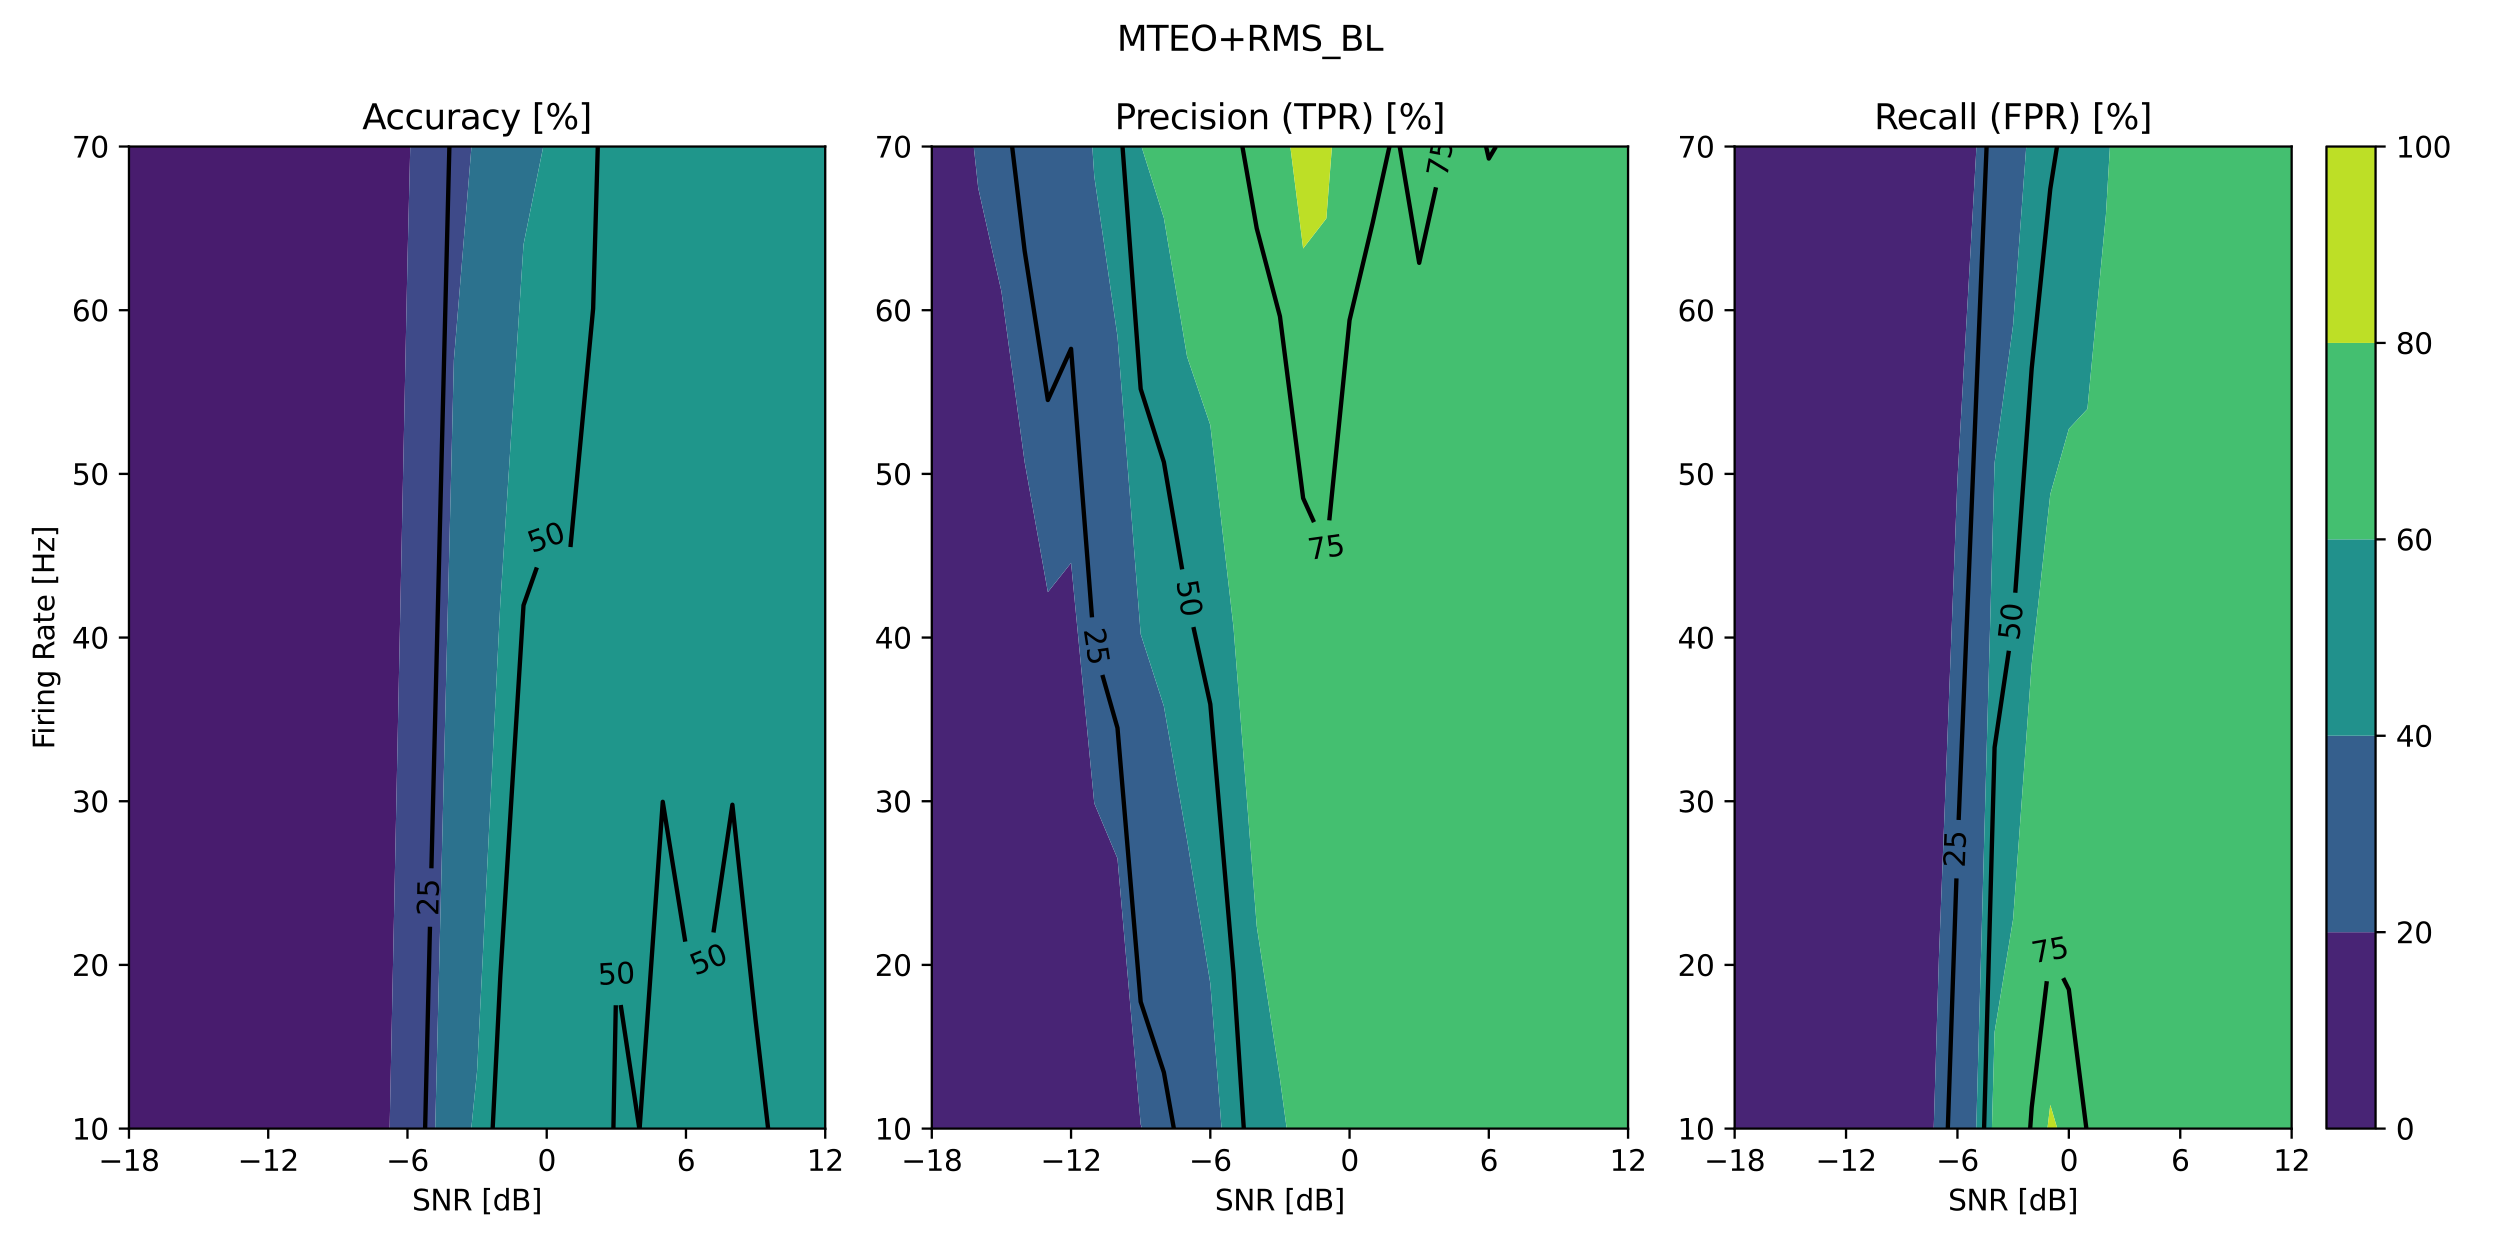 <?xml version="1.0" encoding="utf-8" standalone="no"?>
<!DOCTYPE svg PUBLIC "-//W3C//DTD SVG 1.1//EN"
  "http://www.w3.org/Graphics/SVG/1.1/DTD/svg11.dtd">
<svg xmlns:xlink="http://www.w3.org/1999/xlink" width="864pt" height="432pt" viewBox="0 0 864 432" xmlns="http://www.w3.org/2000/svg" version="1.1">
 <defs>
  <style type="text/css">*{stroke-linejoin: round; stroke-linecap: butt}</style>
 </defs>
 <g id="figure_1">
  <g id="patch_1">
   <path d="M 0 432 
L 864 432 
L 864 0 
L 0 0 
z
" style="fill: #ffffff"/>
  </g>
  <g id="axes_1">
   <g id="patch_2">
    <path d="M 44.57 390.04 
L 285.196 390.04 
L 285.196 50.64 
L 44.57 50.64 
z
" style="fill: #ffffff"/>
   </g>
   <g id="PathCollection_1">
    <path d="M 52.591 390.04 
L 60.612 390.04 
L 68.633 390.04 
L 76.654 390.04 
L 84.674 390.04 
L 92.695 390.04 
L 100.716 390.04 
L 108.737 390.04 
L 116.758 390.04 
L 124.779 390.04 
L 132.8 390.04 
L 134.657 390.04 
L 140.821 90.054 
L 141.787 50.64 
L 140.821 50.64 
L 132.8 50.64 
L 124.779 50.64 
L 116.758 50.64 
L 108.737 50.64 
L 100.716 50.64 
L 92.695 50.64 
L 84.674 50.64 
L 76.654 50.64 
L 68.633 50.64 
L 60.612 50.64 
L 52.591 50.64 
L 44.57 50.64 
L 44.57 390.04 
z
" clip-path="url(#pfbe4b33c96)" style="fill: #481c6e"/>
   </g>
   <g id="PathCollection_2">
    <path d="M 140.821 390.04 
L 148.841 390.04 
L 150.412 390.04 
L 156.862 124.482 
L 162.948 50.64 
L 156.862 50.64 
L 148.841 50.64 
L 141.787 50.64 
L 140.821 90.054 
L 134.657 390.04 
z
" clip-path="url(#pfbe4b33c96)" style="fill: #3e4a89"/>
   </g>
   <g id="PathCollection_3">
    <path d="M 156.862 390.04 
L 162.873 390.04 
L 164.883 370.111 
L 172.904 208.479 
L 180.925 84.54 
L 187.752 50.64 
L 180.925 50.64 
L 172.904 50.64 
L 164.883 50.64 
L 162.948 50.64 
L 156.862 124.482 
L 150.412 390.04 
z
" clip-path="url(#pfbe4b33c96)" style="fill: #2c728e"/>
   </g>
   <g id="PathCollection_4">
    <path d="M 164.883 390.04 
L 172.904 390.04 
L 180.925 390.04 
L 188.946 390.04 
L 196.967 390.04 
L 204.988 390.04 
L 213.008 390.04 
L 221.029 390.04 
L 229.05 390.04 
L 237.071 390.04 
L 245.092 390.04 
L 253.113 390.04 
L 261.134 390.04 
L 269.155 390.04 
L 277.176 390.04 
L 285.196 390.04 
L 285.196 50.64 
L 277.176 50.64 
L 269.155 50.64 
L 261.134 50.64 
L 253.113 50.64 
L 245.092 50.64 
L 237.071 50.64 
L 229.05 50.64 
L 221.029 50.64 
L 213.008 50.64 
L 204.988 50.64 
L 196.967 50.64 
L 188.946 50.64 
L 187.752 50.64 
L 180.925 84.54 
L 172.904 208.479 
L 164.883 370.111 
L 162.873 390.04 
z
" clip-path="url(#pfbe4b33c96)" style="fill: #1f968b"/>
   </g>
   <g id="matplotlib.axis_1">
    <g id="xtick_1">
     <g id="line2d_1">
      <defs>
       <path id="mb4f3ac5b77" d="M 0 0 
L 0 3.5 
" style="stroke: #000000; stroke-width: 0.8"/>
      </defs>
      <g>
       <use xlink:href="#mb4f3ac5b77" x="44.57" y="390.04" style="stroke: #000000; stroke-width: 0.8"/>
      </g>
     </g>
     <g id="text_1">
      <!-- −18 -->
      <g transform="translate(34.018 404.638) scale(0.1 -0.1)">
       <defs>
        <path id="DejaVuSans-2212" d="M 678 2272 
L 4684 2272 
L 4684 1741 
L 678 1741 
L 678 2272 
z
" transform="scale(0.016)"/>
        <path id="DejaVuSans-31" d="M 794 531 
L 1825 531 
L 1825 4091 
L 703 3866 
L 703 4441 
L 1819 4666 
L 2450 4666 
L 2450 531 
L 3481 531 
L 3481 0 
L 794 0 
L 794 531 
z
" transform="scale(0.016)"/>
        <path id="DejaVuSans-38" d="M 2034 2216 
Q 1584 2216 1326 1975 
Q 1069 1734 1069 1313 
Q 1069 891 1326 650 
Q 1584 409 2034 409 
Q 2484 409 2743 651 
Q 3003 894 3003 1313 
Q 3003 1734 2745 1975 
Q 2488 2216 2034 2216 
z
M 1403 2484 
Q 997 2584 770 2862 
Q 544 3141 544 3541 
Q 544 4100 942 4425 
Q 1341 4750 2034 4750 
Q 2731 4750 3128 4425 
Q 3525 4100 3525 3541 
Q 3525 3141 3298 2862 
Q 3072 2584 2669 2484 
Q 3125 2378 3379 2068 
Q 3634 1759 3634 1313 
Q 3634 634 3220 271 
Q 2806 -91 2034 -91 
Q 1263 -91 848 271 
Q 434 634 434 1313 
Q 434 1759 690 2068 
Q 947 2378 1403 2484 
z
M 1172 3481 
Q 1172 3119 1398 2916 
Q 1625 2713 2034 2713 
Q 2441 2713 2670 2916 
Q 2900 3119 2900 3481 
Q 2900 3844 2670 4047 
Q 2441 4250 2034 4250 
Q 1625 4250 1398 4047 
Q 1172 3844 1172 3481 
z
" transform="scale(0.016)"/>
       </defs>
       <use xlink:href="#DejaVuSans-2212"/>
       <use xlink:href="#DejaVuSans-31" x="83.789"/>
       <use xlink:href="#DejaVuSans-38" x="147.412"/>
      </g>
     </g>
    </g>
    <g id="xtick_2">
     <g id="line2d_2">
      <g>
       <use xlink:href="#mb4f3ac5b77" x="92.695" y="390.04" style="stroke: #000000; stroke-width: 0.8"/>
      </g>
     </g>
     <g id="text_2">
      <!-- −12 -->
      <g transform="translate(82.143 404.638) scale(0.1 -0.1)">
       <defs>
        <path id="DejaVuSans-32" d="M 1228 531 
L 3431 531 
L 3431 0 
L 469 0 
L 469 531 
Q 828 903 1448 1529 
Q 2069 2156 2228 2338 
Q 2531 2678 2651 2914 
Q 2772 3150 2772 3378 
Q 2772 3750 2511 3984 
Q 2250 4219 1831 4219 
Q 1534 4219 1204 4116 
Q 875 4013 500 3803 
L 500 4441 
Q 881 4594 1212 4672 
Q 1544 4750 1819 4750 
Q 2544 4750 2975 4387 
Q 3406 4025 3406 3419 
Q 3406 3131 3298 2873 
Q 3191 2616 2906 2266 
Q 2828 2175 2409 1742 
Q 1991 1309 1228 531 
z
" transform="scale(0.016)"/>
       </defs>
       <use xlink:href="#DejaVuSans-2212"/>
       <use xlink:href="#DejaVuSans-31" x="83.789"/>
       <use xlink:href="#DejaVuSans-32" x="147.412"/>
      </g>
     </g>
    </g>
    <g id="xtick_3">
     <g id="line2d_3">
      <g>
       <use xlink:href="#mb4f3ac5b77" x="140.821" y="390.04" style="stroke: #000000; stroke-width: 0.8"/>
      </g>
     </g>
     <g id="text_3">
      <!-- −6 -->
      <g transform="translate(133.449 404.638) scale(0.1 -0.1)">
       <defs>
        <path id="DejaVuSans-36" d="M 2113 2584 
Q 1688 2584 1439 2293 
Q 1191 2003 1191 1497 
Q 1191 994 1439 701 
Q 1688 409 2113 409 
Q 2538 409 2786 701 
Q 3034 994 3034 1497 
Q 3034 2003 2786 2293 
Q 2538 2584 2113 2584 
z
M 3366 4563 
L 3366 3988 
Q 3128 4100 2886 4159 
Q 2644 4219 2406 4219 
Q 1781 4219 1451 3797 
Q 1122 3375 1075 2522 
Q 1259 2794 1537 2939 
Q 1816 3084 2150 3084 
Q 2853 3084 3261 2657 
Q 3669 2231 3669 1497 
Q 3669 778 3244 343 
Q 2819 -91 2113 -91 
Q 1303 -91 875 529 
Q 447 1150 447 2328 
Q 447 3434 972 4092 
Q 1497 4750 2381 4750 
Q 2619 4750 2861 4703 
Q 3103 4656 3366 4563 
z
" transform="scale(0.016)"/>
       </defs>
       <use xlink:href="#DejaVuSans-2212"/>
       <use xlink:href="#DejaVuSans-36" x="83.789"/>
      </g>
     </g>
    </g>
    <g id="xtick_4">
     <g id="line2d_4">
      <g>
       <use xlink:href="#mb4f3ac5b77" x="188.946" y="390.04" style="stroke: #000000; stroke-width: 0.8"/>
      </g>
     </g>
     <g id="text_4">
      <!-- 0 -->
      <g transform="translate(185.765 404.638) scale(0.1 -0.1)">
       <defs>
        <path id="DejaVuSans-30" d="M 2034 4250 
Q 1547 4250 1301 3770 
Q 1056 3291 1056 2328 
Q 1056 1369 1301 889 
Q 1547 409 2034 409 
Q 2525 409 2770 889 
Q 3016 1369 3016 2328 
Q 3016 3291 2770 3770 
Q 2525 4250 2034 4250 
z
M 2034 4750 
Q 2819 4750 3233 4129 
Q 3647 3509 3647 2328 
Q 3647 1150 3233 529 
Q 2819 -91 2034 -91 
Q 1250 -91 836 529 
Q 422 1150 422 2328 
Q 422 3509 836 4129 
Q 1250 4750 2034 4750 
z
" transform="scale(0.016)"/>
       </defs>
       <use xlink:href="#DejaVuSans-30"/>
      </g>
     </g>
    </g>
    <g id="xtick_5">
     <g id="line2d_5">
      <g>
       <use xlink:href="#mb4f3ac5b77" x="237.071" y="390.04" style="stroke: #000000; stroke-width: 0.8"/>
      </g>
     </g>
     <g id="text_5">
      <!-- 6 -->
      <g transform="translate(233.89 404.638) scale(0.1 -0.1)">
       <use xlink:href="#DejaVuSans-36"/>
      </g>
     </g>
    </g>
    <g id="xtick_6">
     <g id="line2d_6">
      <g>
       <use xlink:href="#mb4f3ac5b77" x="285.196" y="390.04" style="stroke: #000000; stroke-width: 0.8"/>
      </g>
     </g>
     <g id="text_6">
      <!-- 12 -->
      <g transform="translate(278.834 404.638) scale(0.1 -0.1)">
       <use xlink:href="#DejaVuSans-31"/>
       <use xlink:href="#DejaVuSans-32" x="63.623"/>
      </g>
     </g>
    </g>
    <g id="text_7">
     <!-- SNR [dB] -->
     <g transform="translate(142.399 418.317) scale(0.1 -0.1)">
      <defs>
       <path id="DejaVuSans-53" d="M 3425 4513 
L 3425 3897 
Q 3066 4069 2747 4153 
Q 2428 4238 2131 4238 
Q 1616 4238 1336 4038 
Q 1056 3838 1056 3469 
Q 1056 3159 1242 3001 
Q 1428 2844 1947 2747 
L 2328 2669 
Q 3034 2534 3370 2195 
Q 3706 1856 3706 1288 
Q 3706 609 3251 259 
Q 2797 -91 1919 -91 
Q 1588 -91 1214 -16 
Q 841 59 441 206 
L 441 856 
Q 825 641 1194 531 
Q 1563 422 1919 422 
Q 2459 422 2753 634 
Q 3047 847 3047 1241 
Q 3047 1584 2836 1778 
Q 2625 1972 2144 2069 
L 1759 2144 
Q 1053 2284 737 2584 
Q 422 2884 422 3419 
Q 422 4038 858 4394 
Q 1294 4750 2059 4750 
Q 2388 4750 2728 4690 
Q 3069 4631 3425 4513 
z
" transform="scale(0.016)"/>
       <path id="DejaVuSans-4e" d="M 628 4666 
L 1478 4666 
L 3547 763 
L 3547 4666 
L 4159 4666 
L 4159 0 
L 3309 0 
L 1241 3903 
L 1241 0 
L 628 0 
L 628 4666 
z
" transform="scale(0.016)"/>
       <path id="DejaVuSans-52" d="M 2841 2188 
Q 3044 2119 3236 1894 
Q 3428 1669 3622 1275 
L 4263 0 
L 3584 0 
L 2988 1197 
Q 2756 1666 2539 1819 
Q 2322 1972 1947 1972 
L 1259 1972 
L 1259 0 
L 628 0 
L 628 4666 
L 2053 4666 
Q 2853 4666 3247 4331 
Q 3641 3997 3641 3322 
Q 3641 2881 3436 2590 
Q 3231 2300 2841 2188 
z
M 1259 4147 
L 1259 2491 
L 2053 2491 
Q 2509 2491 2742 2702 
Q 2975 2913 2975 3322 
Q 2975 3731 2742 3939 
Q 2509 4147 2053 4147 
L 1259 4147 
z
" transform="scale(0.016)"/>
       <path id="DejaVuSans-20" transform="scale(0.016)"/>
       <path id="DejaVuSans-5b" d="M 550 4863 
L 1875 4863 
L 1875 4416 
L 1125 4416 
L 1125 -397 
L 1875 -397 
L 1875 -844 
L 550 -844 
L 550 4863 
z
" transform="scale(0.016)"/>
       <path id="DejaVuSans-64" d="M 2906 2969 
L 2906 4863 
L 3481 4863 
L 3481 0 
L 2906 0 
L 2906 525 
Q 2725 213 2448 61 
Q 2172 -91 1784 -91 
Q 1150 -91 751 415 
Q 353 922 353 1747 
Q 353 2572 751 3078 
Q 1150 3584 1784 3584 
Q 2172 3584 2448 3432 
Q 2725 3281 2906 2969 
z
M 947 1747 
Q 947 1113 1208 752 
Q 1469 391 1925 391 
Q 2381 391 2643 752 
Q 2906 1113 2906 1747 
Q 2906 2381 2643 2742 
Q 2381 3103 1925 3103 
Q 1469 3103 1208 2742 
Q 947 2381 947 1747 
z
" transform="scale(0.016)"/>
       <path id="DejaVuSans-42" d="M 1259 2228 
L 1259 519 
L 2272 519 
Q 2781 519 3026 730 
Q 3272 941 3272 1375 
Q 3272 1813 3026 2020 
Q 2781 2228 2272 2228 
L 1259 2228 
z
M 1259 4147 
L 1259 2741 
L 2194 2741 
Q 2656 2741 2882 2914 
Q 3109 3088 3109 3444 
Q 3109 3797 2882 3972 
Q 2656 4147 2194 4147 
L 1259 4147 
z
M 628 4666 
L 2241 4666 
Q 2963 4666 3353 4366 
Q 3744 4066 3744 3513 
Q 3744 3084 3544 2831 
Q 3344 2578 2956 2516 
Q 3422 2416 3680 2098 
Q 3938 1781 3938 1306 
Q 3938 681 3513 340 
Q 3088 0 2303 0 
L 628 0 
L 628 4666 
z
" transform="scale(0.016)"/>
       <path id="DejaVuSans-5d" d="M 1947 4863 
L 1947 -844 
L 622 -844 
L 622 -397 
L 1369 -397 
L 1369 4416 
L 622 4416 
L 622 4863 
L 1947 4863 
z
" transform="scale(0.016)"/>
      </defs>
      <use xlink:href="#DejaVuSans-53"/>
      <use xlink:href="#DejaVuSans-4e" x="63.477"/>
      <use xlink:href="#DejaVuSans-52" x="138.281"/>
      <use xlink:href="#DejaVuSans-20" x="207.764"/>
      <use xlink:href="#DejaVuSans-5b" x="239.551"/>
      <use xlink:href="#DejaVuSans-64" x="278.564"/>
      <use xlink:href="#DejaVuSans-42" x="342.041"/>
      <use xlink:href="#DejaVuSans-5d" x="410.645"/>
     </g>
    </g>
   </g>
   <g id="matplotlib.axis_2">
    <g id="ytick_1">
     <g id="line2d_7">
      <defs>
       <path id="md25c92fda5" d="M 0 0 
L -3.5 0 
" style="stroke: #000000; stroke-width: 0.8"/>
      </defs>
      <g>
       <use xlink:href="#md25c92fda5" x="44.57" y="390.04" style="stroke: #000000; stroke-width: 0.8"/>
      </g>
     </g>
     <g id="text_8">
      <!-- 10 -->
      <g transform="translate(24.845 393.839) scale(0.1 -0.1)">
       <use xlink:href="#DejaVuSans-31"/>
       <use xlink:href="#DejaVuSans-30" x="63.623"/>
      </g>
     </g>
    </g>
    <g id="ytick_2">
     <g id="line2d_8">
      <g>
       <use xlink:href="#md25c92fda5" x="44.57" y="333.473" style="stroke: #000000; stroke-width: 0.8"/>
      </g>
     </g>
     <g id="text_9">
      <!-- 20 -->
      <g transform="translate(24.845 337.273) scale(0.1 -0.1)">
       <use xlink:href="#DejaVuSans-32"/>
       <use xlink:href="#DejaVuSans-30" x="63.623"/>
      </g>
     </g>
    </g>
    <g id="ytick_3">
     <g id="line2d_9">
      <g>
       <use xlink:href="#md25c92fda5" x="44.57" y="276.907" style="stroke: #000000; stroke-width: 0.8"/>
      </g>
     </g>
     <g id="text_10">
      <!-- 30 -->
      <g transform="translate(24.845 280.706) scale(0.1 -0.1)">
       <defs>
        <path id="DejaVuSans-33" d="M 2597 2516 
Q 3050 2419 3304 2112 
Q 3559 1806 3559 1356 
Q 3559 666 3084 287 
Q 2609 -91 1734 -91 
Q 1441 -91 1130 -33 
Q 819 25 488 141 
L 488 750 
Q 750 597 1062 519 
Q 1375 441 1716 441 
Q 2309 441 2620 675 
Q 2931 909 2931 1356 
Q 2931 1769 2642 2001 
Q 2353 2234 1838 2234 
L 1294 2234 
L 1294 2753 
L 1863 2753 
Q 2328 2753 2575 2939 
Q 2822 3125 2822 3475 
Q 2822 3834 2567 4026 
Q 2313 4219 1838 4219 
Q 1578 4219 1281 4162 
Q 984 4106 628 3988 
L 628 4550 
Q 988 4650 1302 4700 
Q 1616 4750 1894 4750 
Q 2613 4750 3031 4423 
Q 3450 4097 3450 3541 
Q 3450 3153 3228 2886 
Q 3006 2619 2597 2516 
z
" transform="scale(0.016)"/>
       </defs>
       <use xlink:href="#DejaVuSans-33"/>
       <use xlink:href="#DejaVuSans-30" x="63.623"/>
      </g>
     </g>
    </g>
    <g id="ytick_4">
     <g id="line2d_10">
      <g>
       <use xlink:href="#md25c92fda5" x="44.57" y="220.34" style="stroke: #000000; stroke-width: 0.8"/>
      </g>
     </g>
     <g id="text_11">
      <!-- 40 -->
      <g transform="translate(24.845 224.139) scale(0.1 -0.1)">
       <defs>
        <path id="DejaVuSans-34" d="M 2419 4116 
L 825 1625 
L 2419 1625 
L 2419 4116 
z
M 2253 4666 
L 3047 4666 
L 3047 1625 
L 3713 1625 
L 3713 1100 
L 3047 1100 
L 3047 0 
L 2419 0 
L 2419 1100 
L 313 1100 
L 313 1709 
L 2253 4666 
z
" transform="scale(0.016)"/>
       </defs>
       <use xlink:href="#DejaVuSans-34"/>
       <use xlink:href="#DejaVuSans-30" x="63.623"/>
      </g>
     </g>
    </g>
    <g id="ytick_5">
     <g id="line2d_11">
      <g>
       <use xlink:href="#md25c92fda5" x="44.57" y="163.773" style="stroke: #000000; stroke-width: 0.8"/>
      </g>
     </g>
     <g id="text_12">
      <!-- 50 -->
      <g transform="translate(24.845 167.573) scale(0.1 -0.1)">
       <defs>
        <path id="DejaVuSans-35" d="M 691 4666 
L 3169 4666 
L 3169 4134 
L 1269 4134 
L 1269 2991 
Q 1406 3038 1543 3061 
Q 1681 3084 1819 3084 
Q 2600 3084 3056 2656 
Q 3513 2228 3513 1497 
Q 3513 744 3044 326 
Q 2575 -91 1722 -91 
Q 1428 -91 1123 -41 
Q 819 9 494 109 
L 494 744 
Q 775 591 1075 516 
Q 1375 441 1709 441 
Q 2250 441 2565 725 
Q 2881 1009 2881 1497 
Q 2881 1984 2565 2268 
Q 2250 2553 1709 2553 
Q 1456 2553 1204 2497 
Q 953 2441 691 2322 
L 691 4666 
z
" transform="scale(0.016)"/>
       </defs>
       <use xlink:href="#DejaVuSans-35"/>
       <use xlink:href="#DejaVuSans-30" x="63.623"/>
      </g>
     </g>
    </g>
    <g id="ytick_6">
     <g id="line2d_12">
      <g>
       <use xlink:href="#md25c92fda5" x="44.57" y="107.207" style="stroke: #000000; stroke-width: 0.8"/>
      </g>
     </g>
     <g id="text_13">
      <!-- 60 -->
      <g transform="translate(24.845 111.006) scale(0.1 -0.1)">
       <use xlink:href="#DejaVuSans-36"/>
       <use xlink:href="#DejaVuSans-30" x="63.623"/>
      </g>
     </g>
    </g>
    <g id="ytick_7">
     <g id="line2d_13">
      <g>
       <use xlink:href="#md25c92fda5" x="44.57" y="50.64" style="stroke: #000000; stroke-width: 0.8"/>
      </g>
     </g>
     <g id="text_14">
      <!-- 70 -->
      <g transform="translate(24.845 54.439) scale(0.1 -0.1)">
       <defs>
        <path id="DejaVuSans-37" d="M 525 4666 
L 3525 4666 
L 3525 4397 
L 1831 0 
L 1172 0 
L 2766 4134 
L 525 4134 
L 525 4666 
z
" transform="scale(0.016)"/>
       </defs>
       <use xlink:href="#DejaVuSans-37"/>
       <use xlink:href="#DejaVuSans-30" x="63.623"/>
      </g>
     </g>
    </g>
    <g id="text_15">
     <!-- Firing Rate [Hz] -->
     <g transform="translate(18.765 258.956) rotate(-90) scale(0.1 -0.1)">
      <defs>
       <path id="DejaVuSans-46" d="M 628 4666 
L 3309 4666 
L 3309 4134 
L 1259 4134 
L 1259 2759 
L 3109 2759 
L 3109 2228 
L 1259 2228 
L 1259 0 
L 628 0 
L 628 4666 
z
" transform="scale(0.016)"/>
       <path id="DejaVuSans-69" d="M 603 3500 
L 1178 3500 
L 1178 0 
L 603 0 
L 603 3500 
z
M 603 4863 
L 1178 4863 
L 1178 4134 
L 603 4134 
L 603 4863 
z
" transform="scale(0.016)"/>
       <path id="DejaVuSans-72" d="M 2631 2963 
Q 2534 3019 2420 3045 
Q 2306 3072 2169 3072 
Q 1681 3072 1420 2755 
Q 1159 2438 1159 1844 
L 1159 0 
L 581 0 
L 581 3500 
L 1159 3500 
L 1159 2956 
Q 1341 3275 1631 3429 
Q 1922 3584 2338 3584 
Q 2397 3584 2469 3576 
Q 2541 3569 2628 3553 
L 2631 2963 
z
" transform="scale(0.016)"/>
       <path id="DejaVuSans-6e" d="M 3513 2113 
L 3513 0 
L 2938 0 
L 2938 2094 
Q 2938 2591 2744 2837 
Q 2550 3084 2163 3084 
Q 1697 3084 1428 2787 
Q 1159 2491 1159 1978 
L 1159 0 
L 581 0 
L 581 3500 
L 1159 3500 
L 1159 2956 
Q 1366 3272 1645 3428 
Q 1925 3584 2291 3584 
Q 2894 3584 3203 3211 
Q 3513 2838 3513 2113 
z
" transform="scale(0.016)"/>
       <path id="DejaVuSans-67" d="M 2906 1791 
Q 2906 2416 2648 2759 
Q 2391 3103 1925 3103 
Q 1463 3103 1205 2759 
Q 947 2416 947 1791 
Q 947 1169 1205 825 
Q 1463 481 1925 481 
Q 2391 481 2648 825 
Q 2906 1169 2906 1791 
z
M 3481 434 
Q 3481 -459 3084 -895 
Q 2688 -1331 1869 -1331 
Q 1566 -1331 1297 -1286 
Q 1028 -1241 775 -1147 
L 775 -588 
Q 1028 -725 1275 -790 
Q 1522 -856 1778 -856 
Q 2344 -856 2625 -561 
Q 2906 -266 2906 331 
L 2906 616 
Q 2728 306 2450 153 
Q 2172 0 1784 0 
Q 1141 0 747 490 
Q 353 981 353 1791 
Q 353 2603 747 3093 
Q 1141 3584 1784 3584 
Q 2172 3584 2450 3431 
Q 2728 3278 2906 2969 
L 2906 3500 
L 3481 3500 
L 3481 434 
z
" transform="scale(0.016)"/>
       <path id="DejaVuSans-61" d="M 2194 1759 
Q 1497 1759 1228 1600 
Q 959 1441 959 1056 
Q 959 750 1161 570 
Q 1363 391 1709 391 
Q 2188 391 2477 730 
Q 2766 1069 2766 1631 
L 2766 1759 
L 2194 1759 
z
M 3341 1997 
L 3341 0 
L 2766 0 
L 2766 531 
Q 2569 213 2275 61 
Q 1981 -91 1556 -91 
Q 1019 -91 701 211 
Q 384 513 384 1019 
Q 384 1609 779 1909 
Q 1175 2209 1959 2209 
L 2766 2209 
L 2766 2266 
Q 2766 2663 2505 2880 
Q 2244 3097 1772 3097 
Q 1472 3097 1187 3025 
Q 903 2953 641 2809 
L 641 3341 
Q 956 3463 1253 3523 
Q 1550 3584 1831 3584 
Q 2591 3584 2966 3190 
Q 3341 2797 3341 1997 
z
" transform="scale(0.016)"/>
       <path id="DejaVuSans-74" d="M 1172 4494 
L 1172 3500 
L 2356 3500 
L 2356 3053 
L 1172 3053 
L 1172 1153 
Q 1172 725 1289 603 
Q 1406 481 1766 481 
L 2356 481 
L 2356 0 
L 1766 0 
Q 1100 0 847 248 
Q 594 497 594 1153 
L 594 3053 
L 172 3053 
L 172 3500 
L 594 3500 
L 594 4494 
L 1172 4494 
z
" transform="scale(0.016)"/>
       <path id="DejaVuSans-65" d="M 3597 1894 
L 3597 1613 
L 953 1613 
Q 991 1019 1311 708 
Q 1631 397 2203 397 
Q 2534 397 2845 478 
Q 3156 559 3463 722 
L 3463 178 
Q 3153 47 2828 -22 
Q 2503 -91 2169 -91 
Q 1331 -91 842 396 
Q 353 884 353 1716 
Q 353 2575 817 3079 
Q 1281 3584 2069 3584 
Q 2775 3584 3186 3129 
Q 3597 2675 3597 1894 
z
M 3022 2063 
Q 3016 2534 2758 2815 
Q 2500 3097 2075 3097 
Q 1594 3097 1305 2825 
Q 1016 2553 972 2059 
L 3022 2063 
z
" transform="scale(0.016)"/>
       <path id="DejaVuSans-48" d="M 628 4666 
L 1259 4666 
L 1259 2753 
L 3553 2753 
L 3553 4666 
L 4184 4666 
L 4184 0 
L 3553 0 
L 3553 2222 
L 1259 2222 
L 1259 0 
L 628 0 
L 628 4666 
z
" transform="scale(0.016)"/>
       <path id="DejaVuSans-7a" d="M 353 3500 
L 3084 3500 
L 3084 2975 
L 922 459 
L 3084 459 
L 3084 0 
L 275 0 
L 275 525 
L 2438 3041 
L 353 3041 
L 353 3500 
z
" transform="scale(0.016)"/>
      </defs>
      <use xlink:href="#DejaVuSans-46"/>
      <use xlink:href="#DejaVuSans-69" x="50.27"/>
      <use xlink:href="#DejaVuSans-72" x="78.053"/>
      <use xlink:href="#DejaVuSans-69" x="119.166"/>
      <use xlink:href="#DejaVuSans-6e" x="146.949"/>
      <use xlink:href="#DejaVuSans-67" x="210.328"/>
      <use xlink:href="#DejaVuSans-20" x="273.805"/>
      <use xlink:href="#DejaVuSans-52" x="305.592"/>
      <use xlink:href="#DejaVuSans-61" x="372.824"/>
      <use xlink:href="#DejaVuSans-74" x="434.104"/>
      <use xlink:href="#DejaVuSans-65" x="473.312"/>
      <use xlink:href="#DejaVuSans-20" x="534.836"/>
      <use xlink:href="#DejaVuSans-5b" x="566.623"/>
      <use xlink:href="#DejaVuSans-48" x="605.637"/>
      <use xlink:href="#DejaVuSans-7a" x="680.832"/>
      <use xlink:href="#DejaVuSans-5d" x="733.322"/>
     </g>
    </g>
   </g>
   <g id="PathCollection_5">
    <path d="M 155.305 50.64 
L 149.093 300.083 
" clip-path="url(#pfbe4b33c96)" style="fill: none; stroke: #000000; stroke-width: 1.5"/>
    <path d="M 148.598 320.281 
L 146.919 390.04 
" clip-path="url(#pfbe4b33c96)" style="fill: none; stroke: #000000; stroke-width: 1.5"/>
   </g>
   <g id="PathCollection_6">
    <path d="M 211.992 390.04 
L 212.814 347.412 
" clip-path="url(#pfbe4b33c96)" style="fill: none; stroke: #000000; stroke-width: 1.5"/>
    <path d="M 214.518 347.334 
L 220.948 390.04 
" clip-path="url(#pfbe4b33c96)" style="fill: none; stroke: #000000; stroke-width: 1.5"/>
    <path d="M 206.595 50.64 
L 204.988 106.664 
L 197.154 189.062 
" clip-path="url(#pfbe4b33c96)" style="fill: none; stroke: #000000; stroke-width: 1.5"/>
    <path d="M 185.533 196.116 
L 180.925 209.197 
L 172.904 337.563 
L 170.26 390.04 
" clip-path="url(#pfbe4b33c96)" style="fill: none; stroke: #000000; stroke-width: 1.5"/>
    <path d="M 221.053 390.04 
L 229.05 277.112 
L 236.824 325.433 
" clip-path="url(#pfbe4b33c96)" style="fill: none; stroke: #000000; stroke-width: 1.5"/>
    <path d="M 246.576 322.262 
L 253.113 278.119 
L 261.134 352.636 
L 265.462 390.04 
" clip-path="url(#pfbe4b33c96)" style="fill: none; stroke: #000000; stroke-width: 1.5"/>
   </g>
   <g id="PathCollection_7"/>
   <g id="PathCollection_8"/>
   <g id="patch_3">
    <path d="M 44.57 390.04 
L 44.57 50.64 
" style="fill: none; stroke: #000000; stroke-width: 0.8; stroke-linejoin: miter; stroke-linecap: square"/>
   </g>
   <g id="patch_4">
    <path d="M 285.196 390.04 
L 285.196 50.64 
" style="fill: none; stroke: #000000; stroke-width: 0.8; stroke-linejoin: miter; stroke-linecap: square"/>
   </g>
   <g id="patch_5">
    <path d="M 44.57 390.04 
L 285.196 390.04 
" style="fill: none; stroke: #000000; stroke-width: 0.8; stroke-linejoin: miter; stroke-linecap: square"/>
   </g>
   <g id="patch_6">
    <path d="M 44.57 50.64 
L 285.196 50.64 
" style="fill: none; stroke: #000000; stroke-width: 0.8; stroke-linejoin: miter; stroke-linecap: square"/>
   </g>
   <g id="text_16">
    <!-- Accuracy [%] -->
    <g transform="translate(125.2 44.64) scale(0.12 -0.12)">
     <defs>
      <path id="DejaVuSans-41" d="M 2188 4044 
L 1331 1722 
L 3047 1722 
L 2188 4044 
z
M 1831 4666 
L 2547 4666 
L 4325 0 
L 3669 0 
L 3244 1197 
L 1141 1197 
L 716 0 
L 50 0 
L 1831 4666 
z
" transform="scale(0.016)"/>
      <path id="DejaVuSans-63" d="M 3122 3366 
L 3122 2828 
Q 2878 2963 2633 3030 
Q 2388 3097 2138 3097 
Q 1578 3097 1268 2742 
Q 959 2388 959 1747 
Q 959 1106 1268 751 
Q 1578 397 2138 397 
Q 2388 397 2633 464 
Q 2878 531 3122 666 
L 3122 134 
Q 2881 22 2623 -34 
Q 2366 -91 2075 -91 
Q 1284 -91 818 406 
Q 353 903 353 1747 
Q 353 2603 823 3093 
Q 1294 3584 2113 3584 
Q 2378 3584 2631 3529 
Q 2884 3475 3122 3366 
z
" transform="scale(0.016)"/>
      <path id="DejaVuSans-75" d="M 544 1381 
L 544 3500 
L 1119 3500 
L 1119 1403 
Q 1119 906 1312 657 
Q 1506 409 1894 409 
Q 2359 409 2629 706 
Q 2900 1003 2900 1516 
L 2900 3500 
L 3475 3500 
L 3475 0 
L 2900 0 
L 2900 538 
Q 2691 219 2414 64 
Q 2138 -91 1772 -91 
Q 1169 -91 856 284 
Q 544 659 544 1381 
z
M 1991 3584 
L 1991 3584 
z
" transform="scale(0.016)"/>
      <path id="DejaVuSans-79" d="M 2059 -325 
Q 1816 -950 1584 -1140 
Q 1353 -1331 966 -1331 
L 506 -1331 
L 506 -850 
L 844 -850 
Q 1081 -850 1212 -737 
Q 1344 -625 1503 -206 
L 1606 56 
L 191 3500 
L 800 3500 
L 1894 763 
L 2988 3500 
L 3597 3500 
L 2059 -325 
z
" transform="scale(0.016)"/>
      <path id="DejaVuSans-25" d="M 4653 2053 
Q 4381 2053 4226 1822 
Q 4072 1591 4072 1178 
Q 4072 772 4226 539 
Q 4381 306 4653 306 
Q 4919 306 5073 539 
Q 5228 772 5228 1178 
Q 5228 1588 5073 1820 
Q 4919 2053 4653 2053 
z
M 4653 2450 
Q 5147 2450 5437 2106 
Q 5728 1763 5728 1178 
Q 5728 594 5436 251 
Q 5144 -91 4653 -91 
Q 4153 -91 3862 251 
Q 3572 594 3572 1178 
Q 3572 1766 3864 2108 
Q 4156 2450 4653 2450 
z
M 1428 4353 
Q 1159 4353 1004 4120 
Q 850 3888 850 3481 
Q 850 3069 1003 2837 
Q 1156 2606 1428 2606 
Q 1700 2606 1854 2837 
Q 2009 3069 2009 3481 
Q 2009 3884 1853 4118 
Q 1697 4353 1428 4353 
z
M 4250 4750 
L 4750 4750 
L 1831 -91 
L 1331 -91 
L 4250 4750 
z
M 1428 4750 
Q 1922 4750 2215 4408 
Q 2509 4066 2509 3481 
Q 2509 2891 2217 2550 
Q 1925 2209 1428 2209 
Q 931 2209 642 2551 
Q 353 2894 353 3481 
Q 353 4063 643 4406 
Q 934 4750 1428 4750 
z
" transform="scale(0.016)"/>
     </defs>
     <use xlink:href="#DejaVuSans-41"/>
     <use xlink:href="#DejaVuSans-63" x="66.658"/>
     <use xlink:href="#DejaVuSans-63" x="121.639"/>
     <use xlink:href="#DejaVuSans-75" x="176.619"/>
     <use xlink:href="#DejaVuSans-72" x="239.998"/>
     <use xlink:href="#DejaVuSans-61" x="281.111"/>
     <use xlink:href="#DejaVuSans-63" x="342.391"/>
     <use xlink:href="#DejaVuSans-79" x="397.371"/>
     <use xlink:href="#DejaVuSans-20" x="456.551"/>
     <use xlink:href="#DejaVuSans-5b" x="488.338"/>
     <use xlink:href="#DejaVuSans-25" x="527.352"/>
     <use xlink:href="#DejaVuSans-5d" x="622.371"/>
    </g>
   </g>
   <g id="text_17">
    <g clip-path="url(#pfbe4b33c96)">
     <!-- 25 -->
     <g transform="translate(151.47 316.6) rotate(-88.829) scale(0.1 -0.1)">
      <use xlink:href="#DejaVuSans-32"/>
      <use xlink:href="#DejaVuSans-35" x="63.623"/>
     </g>
    </g>
   </g>
   <g id="text_18">
    <g clip-path="url(#pfbe4b33c96)">
     <!-- 50 -->
     <g transform="translate(206.806 340.414) rotate(-3.122) scale(0.1 -0.1)">
      <use xlink:href="#DejaVuSans-35"/>
      <use xlink:href="#DejaVuSans-30" x="63.623"/>
     </g>
    </g>
   </g>
   <g id="text_19">
    <g clip-path="url(#pfbe4b33c96)">
     <!-- 50 -->
     <g transform="translate(183.874 191.155) rotate(-19.555) scale(0.1 -0.1)">
      <use xlink:href="#DejaVuSans-35"/>
      <use xlink:href="#DejaVuSans-30" x="63.623"/>
     </g>
    </g>
   </g>
   <g id="text_20">
    <g clip-path="url(#pfbe4b33c96)">
     <!-- 50 -->
     <g transform="translate(240.248 337.25) rotate(-22.245) scale(0.1 -0.1)">
      <use xlink:href="#DejaVuSans-35"/>
      <use xlink:href="#DejaVuSans-30" x="63.623"/>
     </g>
    </g>
   </g>
  </g>
  <g id="axes_2">
   <g id="patch_7">
    <path d="M 322.031 390.04 
L 562.658 390.04 
L 562.658 50.64 
L 322.031 50.64 
z
" style="fill: #ffffff"/>
   </g>
   <g id="PathCollection_9">
    <path d="M 330.052 390.04 
L 338.073 390.04 
L 346.094 390.04 
L 354.115 390.04 
L 362.136 390.04 
L 370.157 390.04 
L 378.178 390.04 
L 386.198 390.04 
L 394.219 390.04 
L 394.704 390.04 
L 394.219 388.57 
L 386.198 296.684 
L 378.178 277.625 
L 370.157 194.546 
L 362.136 204.642 
L 354.115 159.691 
L 346.094 100.734 
L 338.073 64.999 
L 336.53 50.64 
L 330.052 50.64 
L 322.031 50.64 
L 322.031 390.04 
z
" clip-path="url(#pc5587706fa)" style="fill: #482475"/>
   </g>
   <g id="PathCollection_10">
    <path d="M 338.073 64.999 
L 346.094 100.734 
L 354.115 159.691 
L 362.136 204.642 
L 370.157 194.546 
L 378.178 277.625 
L 386.198 296.684 
L 394.219 388.57 
L 394.704 390.04 
L 402.24 390.04 
L 410.261 390.04 
L 418.282 390.04 
L 422.178 390.04 
L 418.282 339.861 
L 410.261 290.274 
L 402.24 244.085 
L 394.219 219.138 
L 386.198 116.193 
L 378.178 60.882 
L 377.502 50.64 
L 370.157 50.64 
L 362.136 50.64 
L 354.115 50.64 
L 346.094 50.64 
L 338.073 50.64 
L 336.53 50.64 
z
" clip-path="url(#pc5587706fa)" style="fill: #355f8d"/>
   </g>
   <g id="PathCollection_11">
    <path d="M 378.178 60.882 
L 386.198 116.193 
L 394.219 219.138 
L 402.24 244.085 
L 410.261 290.274 
L 418.282 339.861 
L 422.178 390.04 
L 426.303 390.04 
L 434.324 390.04 
L 442.345 390.04 
L 444.689 390.04 
L 442.345 372.787 
L 434.324 320.04 
L 426.303 216.855 
L 418.282 146.896 
L 410.261 123.277 
L 402.24 75.361 
L 394.51 50.64 
L 394.219 50.64 
L 386.198 50.64 
L 378.178 50.64 
L 377.502 50.64 
z
" clip-path="url(#pc5587706fa)" style="fill: #21918c"/>
   </g>
   <g id="PathCollection_12">
    <path d="M 402.24 75.361 
L 410.261 123.277 
L 418.282 146.896 
L 426.303 216.855 
L 434.324 320.04 
L 442.345 372.787 
L 444.689 390.04 
L 450.365 390.04 
L 458.386 390.04 
L 466.407 390.04 
L 474.428 390.04 
L 482.449 390.04 
L 490.47 390.04 
L 498.491 390.04 
L 506.512 390.04 
L 514.533 390.04 
L 522.553 390.04 
L 530.574 390.04 
L 538.595 390.04 
L 546.616 390.04 
L 554.637 390.04 
L 562.658 390.04 
L 562.658 50.64 
L 554.637 50.64 
L 546.616 50.64 
L 538.595 50.64 
L 530.574 50.64 
L 522.553 50.64 
L 514.533 50.64 
L 506.512 50.64 
L 498.491 50.64 
L 490.47 50.64 
L 482.449 50.64 
L 474.428 50.64 
L 466.407 50.64 
L 460.325 50.64 
L 458.386 75.494 
L 450.365 85.872 
L 445.94 50.64 
L 442.345 50.64 
L 434.324 50.64 
L 426.303 50.64 
L 418.282 50.64 
L 410.261 50.64 
L 402.24 50.64 
L 394.51 50.64 
z
" clip-path="url(#pc5587706fa)" style="fill: #44bf70"/>
   </g>
   <g id="PathCollection_13">
    <path d="M 450.365 85.872 
L 458.386 75.494 
L 460.325 50.64 
L 458.386 50.64 
L 450.365 50.64 
L 445.94 50.64 
z
" clip-path="url(#pc5587706fa)" style="fill: #bddf26"/>
   </g>
   <g id="matplotlib.axis_3">
    <g id="xtick_7">
     <g id="line2d_14">
      <g>
       <use xlink:href="#mb4f3ac5b77" x="322.031" y="390.04" style="stroke: #000000; stroke-width: 0.8"/>
      </g>
     </g>
     <g id="text_21">
      <!-- −18 -->
      <g transform="translate(311.479 404.638) scale(0.1 -0.1)">
       <use xlink:href="#DejaVuSans-2212"/>
       <use xlink:href="#DejaVuSans-31" x="83.789"/>
       <use xlink:href="#DejaVuSans-38" x="147.412"/>
      </g>
     </g>
    </g>
    <g id="xtick_8">
     <g id="line2d_15">
      <g>
       <use xlink:href="#mb4f3ac5b77" x="370.157" y="390.04" style="stroke: #000000; stroke-width: 0.8"/>
      </g>
     </g>
     <g id="text_22">
      <!-- −12 -->
      <g transform="translate(359.604 404.638) scale(0.1 -0.1)">
       <use xlink:href="#DejaVuSans-2212"/>
       <use xlink:href="#DejaVuSans-31" x="83.789"/>
       <use xlink:href="#DejaVuSans-32" x="147.412"/>
      </g>
     </g>
    </g>
    <g id="xtick_9">
     <g id="line2d_16">
      <g>
       <use xlink:href="#mb4f3ac5b77" x="418.282" y="390.04" style="stroke: #000000; stroke-width: 0.8"/>
      </g>
     </g>
     <g id="text_23">
      <!-- −6 -->
      <g transform="translate(410.911 404.638) scale(0.1 -0.1)">
       <use xlink:href="#DejaVuSans-2212"/>
       <use xlink:href="#DejaVuSans-36" x="83.789"/>
      </g>
     </g>
    </g>
    <g id="xtick_10">
     <g id="line2d_17">
      <g>
       <use xlink:href="#mb4f3ac5b77" x="466.407" y="390.04" style="stroke: #000000; stroke-width: 0.8"/>
      </g>
     </g>
     <g id="text_24">
      <!-- 0 -->
      <g transform="translate(463.226 404.638) scale(0.1 -0.1)">
       <use xlink:href="#DejaVuSans-30"/>
      </g>
     </g>
    </g>
    <g id="xtick_11">
     <g id="line2d_18">
      <g>
       <use xlink:href="#mb4f3ac5b77" x="514.533" y="390.04" style="stroke: #000000; stroke-width: 0.8"/>
      </g>
     </g>
     <g id="text_25">
      <!-- 6 -->
      <g transform="translate(511.351 404.638) scale(0.1 -0.1)">
       <use xlink:href="#DejaVuSans-36"/>
      </g>
     </g>
    </g>
    <g id="xtick_12">
     <g id="line2d_19">
      <g>
       <use xlink:href="#mb4f3ac5b77" x="562.658" y="390.04" style="stroke: #000000; stroke-width: 0.8"/>
      </g>
     </g>
     <g id="text_26">
      <!-- 12 -->
      <g transform="translate(556.295 404.638) scale(0.1 -0.1)">
       <use xlink:href="#DejaVuSans-31"/>
       <use xlink:href="#DejaVuSans-32" x="63.623"/>
      </g>
     </g>
    </g>
    <g id="text_27">
     <!-- SNR [dB] -->
     <g transform="translate(419.86 418.317) scale(0.1 -0.1)">
      <use xlink:href="#DejaVuSans-53"/>
      <use xlink:href="#DejaVuSans-4e" x="63.477"/>
      <use xlink:href="#DejaVuSans-52" x="138.281"/>
      <use xlink:href="#DejaVuSans-20" x="207.764"/>
      <use xlink:href="#DejaVuSans-5b" x="239.551"/>
      <use xlink:href="#DejaVuSans-64" x="278.564"/>
      <use xlink:href="#DejaVuSans-42" x="342.041"/>
      <use xlink:href="#DejaVuSans-5d" x="410.645"/>
     </g>
    </g>
   </g>
   <g id="matplotlib.axis_4">
    <g id="ytick_8">
     <g id="line2d_20">
      <g>
       <use xlink:href="#md25c92fda5" x="322.031" y="390.04" style="stroke: #000000; stroke-width: 0.8"/>
      </g>
     </g>
     <g id="text_28">
      <!-- 10 -->
      <g transform="translate(302.306 393.839) scale(0.1 -0.1)">
       <use xlink:href="#DejaVuSans-31"/>
       <use xlink:href="#DejaVuSans-30" x="63.623"/>
      </g>
     </g>
    </g>
    <g id="ytick_9">
     <g id="line2d_21">
      <g>
       <use xlink:href="#md25c92fda5" x="322.031" y="333.473" style="stroke: #000000; stroke-width: 0.8"/>
      </g>
     </g>
     <g id="text_29">
      <!-- 20 -->
      <g transform="translate(302.306 337.273) scale(0.1 -0.1)">
       <use xlink:href="#DejaVuSans-32"/>
       <use xlink:href="#DejaVuSans-30" x="63.623"/>
      </g>
     </g>
    </g>
    <g id="ytick_10">
     <g id="line2d_22">
      <g>
       <use xlink:href="#md25c92fda5" x="322.031" y="276.907" style="stroke: #000000; stroke-width: 0.8"/>
      </g>
     </g>
     <g id="text_30">
      <!-- 30 -->
      <g transform="translate(302.306 280.706) scale(0.1 -0.1)">
       <use xlink:href="#DejaVuSans-33"/>
       <use xlink:href="#DejaVuSans-30" x="63.623"/>
      </g>
     </g>
    </g>
    <g id="ytick_11">
     <g id="line2d_23">
      <g>
       <use xlink:href="#md25c92fda5" x="322.031" y="220.34" style="stroke: #000000; stroke-width: 0.8"/>
      </g>
     </g>
     <g id="text_31">
      <!-- 40 -->
      <g transform="translate(302.306 224.139) scale(0.1 -0.1)">
       <use xlink:href="#DejaVuSans-34"/>
       <use xlink:href="#DejaVuSans-30" x="63.623"/>
      </g>
     </g>
    </g>
    <g id="ytick_12">
     <g id="line2d_24">
      <g>
       <use xlink:href="#md25c92fda5" x="322.031" y="163.773" style="stroke: #000000; stroke-width: 0.8"/>
      </g>
     </g>
     <g id="text_32">
      <!-- 50 -->
      <g transform="translate(302.306 167.573) scale(0.1 -0.1)">
       <use xlink:href="#DejaVuSans-35"/>
       <use xlink:href="#DejaVuSans-30" x="63.623"/>
      </g>
     </g>
    </g>
    <g id="ytick_13">
     <g id="line2d_25">
      <g>
       <use xlink:href="#md25c92fda5" x="322.031" y="107.207" style="stroke: #000000; stroke-width: 0.8"/>
      </g>
     </g>
     <g id="text_33">
      <!-- 60 -->
      <g transform="translate(302.306 111.006) scale(0.1 -0.1)">
       <use xlink:href="#DejaVuSans-36"/>
       <use xlink:href="#DejaVuSans-30" x="63.623"/>
      </g>
     </g>
    </g>
    <g id="ytick_14">
     <g id="line2d_26">
      <g>
       <use xlink:href="#md25c92fda5" x="322.031" y="50.64" style="stroke: #000000; stroke-width: 0.8"/>
      </g>
     </g>
     <g id="text_34">
      <!-- 70 -->
      <g transform="translate(302.306 54.439) scale(0.1 -0.1)">
       <use xlink:href="#DejaVuSans-37"/>
       <use xlink:href="#DejaVuSans-30" x="63.623"/>
      </g>
     </g>
    </g>
   </g>
   <g id="PathCollection_14">
    <path d="M 349.791 50.64 
L 354.115 86.701 
L 362.136 138.24 
L 370.157 120.565 
L 377.392 213.36 
" clip-path="url(#pc5587706fa)" style="fill: none; stroke: #000000; stroke-width: 1.5"/>
    <path d="M 380.98 233.266 
L 386.198 251.561 
L 394.219 346.212 
L 402.24 370.627 
L 405.688 390.04 
" clip-path="url(#pc5587706fa)" style="fill: none; stroke: #000000; stroke-width: 1.5"/>
   </g>
   <g id="PathCollection_15">
    <path d="M 387.937 50.64 
L 394.219 134.422 
L 402.24 159.723 
L 408.556 196.775 
" clip-path="url(#pc5587706fa)" style="fill: none; stroke: #000000; stroke-width: 1.5"/>
    <path d="M 412.438 216.712 
L 418.282 243.378 
L 426.303 336.334 
L 429.858 390.04 
" clip-path="url(#pc5587706fa)" style="fill: none; stroke: #000000; stroke-width: 1.5"/>
   </g>
   <g id="PathCollection_16">
    <path d="M 429.369 50.64 
L 434.324 78.917 
L 442.345 109.329 
L 450.365 172.174 
L 454.111 180.453 
" clip-path="url(#pc5587706fa)" style="fill: none; stroke: #000000; stroke-width: 1.5"/>
    <path d="M 459.405 179.837 
L 466.407 110.627 
L 474.428 76.852 
L 480.192 50.64 
" clip-path="url(#pc5587706fa)" style="fill: none; stroke: #000000; stroke-width: 1.5"/>
    <path d="M 483.738 50.64 
L 490.47 90.832 
L 496.28 64.74 
" clip-path="url(#pc5587706fa)" style="fill: none; stroke: #000000; stroke-width: 1.5"/>
    <path d="M 513.582 50.64 
L 514.533 54.794 
L 517 50.64 
" clip-path="url(#pc5587706fa)" style="fill: none; stroke: #000000; stroke-width: 1.5"/>
   </g>
   <g id="PathCollection_17"/>
   <g id="patch_8">
    <path d="M 322.031 390.04 
L 322.031 50.64 
" style="fill: none; stroke: #000000; stroke-width: 0.8; stroke-linejoin: miter; stroke-linecap: square"/>
   </g>
   <g id="patch_9">
    <path d="M 562.658 390.04 
L 562.658 50.64 
" style="fill: none; stroke: #000000; stroke-width: 0.8; stroke-linejoin: miter; stroke-linecap: square"/>
   </g>
   <g id="patch_10">
    <path d="M 322.031 390.04 
L 562.658 390.04 
" style="fill: none; stroke: #000000; stroke-width: 0.8; stroke-linejoin: miter; stroke-linecap: square"/>
   </g>
   <g id="patch_11">
    <path d="M 322.031 50.64 
L 562.658 50.64 
" style="fill: none; stroke: #000000; stroke-width: 0.8; stroke-linejoin: miter; stroke-linecap: square"/>
   </g>
   <g id="text_35">
    <!-- Precision (TPR) [%] -->
    <g transform="translate(385.246 44.64) scale(0.12 -0.12)">
     <defs>
      <path id="DejaVuSans-50" d="M 1259 4147 
L 1259 2394 
L 2053 2394 
Q 2494 2394 2734 2622 
Q 2975 2850 2975 3272 
Q 2975 3691 2734 3919 
Q 2494 4147 2053 4147 
L 1259 4147 
z
M 628 4666 
L 2053 4666 
Q 2838 4666 3239 4311 
Q 3641 3956 3641 3272 
Q 3641 2581 3239 2228 
Q 2838 1875 2053 1875 
L 1259 1875 
L 1259 0 
L 628 0 
L 628 4666 
z
" transform="scale(0.016)"/>
      <path id="DejaVuSans-73" d="M 2834 3397 
L 2834 2853 
Q 2591 2978 2328 3040 
Q 2066 3103 1784 3103 
Q 1356 3103 1142 2972 
Q 928 2841 928 2578 
Q 928 2378 1081 2264 
Q 1234 2150 1697 2047 
L 1894 2003 
Q 2506 1872 2764 1633 
Q 3022 1394 3022 966 
Q 3022 478 2636 193 
Q 2250 -91 1575 -91 
Q 1294 -91 989 -36 
Q 684 19 347 128 
L 347 722 
Q 666 556 975 473 
Q 1284 391 1588 391 
Q 1994 391 2212 530 
Q 2431 669 2431 922 
Q 2431 1156 2273 1281 
Q 2116 1406 1581 1522 
L 1381 1569 
Q 847 1681 609 1914 
Q 372 2147 372 2553 
Q 372 3047 722 3315 
Q 1072 3584 1716 3584 
Q 2034 3584 2315 3537 
Q 2597 3491 2834 3397 
z
" transform="scale(0.016)"/>
      <path id="DejaVuSans-6f" d="M 1959 3097 
Q 1497 3097 1228 2736 
Q 959 2375 959 1747 
Q 959 1119 1226 758 
Q 1494 397 1959 397 
Q 2419 397 2687 759 
Q 2956 1122 2956 1747 
Q 2956 2369 2687 2733 
Q 2419 3097 1959 3097 
z
M 1959 3584 
Q 2709 3584 3137 3096 
Q 3566 2609 3566 1747 
Q 3566 888 3137 398 
Q 2709 -91 1959 -91 
Q 1206 -91 779 398 
Q 353 888 353 1747 
Q 353 2609 779 3096 
Q 1206 3584 1959 3584 
z
" transform="scale(0.016)"/>
      <path id="DejaVuSans-28" d="M 1984 4856 
Q 1566 4138 1362 3434 
Q 1159 2731 1159 2009 
Q 1159 1288 1364 580 
Q 1569 -128 1984 -844 
L 1484 -844 
Q 1016 -109 783 600 
Q 550 1309 550 2009 
Q 550 2706 781 3412 
Q 1013 4119 1484 4856 
L 1984 4856 
z
" transform="scale(0.016)"/>
      <path id="DejaVuSans-54" d="M -19 4666 
L 3928 4666 
L 3928 4134 
L 2272 4134 
L 2272 0 
L 1638 0 
L 1638 4134 
L -19 4134 
L -19 4666 
z
" transform="scale(0.016)"/>
      <path id="DejaVuSans-29" d="M 513 4856 
L 1013 4856 
Q 1481 4119 1714 3412 
Q 1947 2706 1947 2009 
Q 1947 1309 1714 600 
Q 1481 -109 1013 -844 
L 513 -844 
Q 928 -128 1133 580 
Q 1338 1288 1338 2009 
Q 1338 2731 1133 3434 
Q 928 4138 513 4856 
z
" transform="scale(0.016)"/>
     </defs>
     <use xlink:href="#DejaVuSans-50"/>
     <use xlink:href="#DejaVuSans-72" x="58.553"/>
     <use xlink:href="#DejaVuSans-65" x="97.416"/>
     <use xlink:href="#DejaVuSans-63" x="158.939"/>
     <use xlink:href="#DejaVuSans-69" x="213.92"/>
     <use xlink:href="#DejaVuSans-73" x="241.703"/>
     <use xlink:href="#DejaVuSans-69" x="293.803"/>
     <use xlink:href="#DejaVuSans-6f" x="321.586"/>
     <use xlink:href="#DejaVuSans-6e" x="382.768"/>
     <use xlink:href="#DejaVuSans-20" x="446.146"/>
     <use xlink:href="#DejaVuSans-28" x="477.934"/>
     <use xlink:href="#DejaVuSans-54" x="516.947"/>
     <use xlink:href="#DejaVuSans-50" x="578.031"/>
     <use xlink:href="#DejaVuSans-52" x="638.334"/>
     <use xlink:href="#DejaVuSans-29" x="707.816"/>
     <use xlink:href="#DejaVuSans-20" x="746.83"/>
     <use xlink:href="#DejaVuSans-5b" x="778.617"/>
     <use xlink:href="#DejaVuSans-25" x="817.631"/>
     <use xlink:href="#DejaVuSans-5d" x="912.65"/>
    </g>
   </g>
   <g id="text_36">
    <g clip-path="url(#pc5587706fa)">
     <!-- 25 -->
     <g transform="translate(374.502 217.559) rotate(-278.561) scale(0.1 -0.1)">
      <use xlink:href="#DejaVuSans-32"/>
      <use xlink:href="#DejaVuSans-35" x="63.623"/>
     </g>
    </g>
   </g>
   <g id="text_37">
    <g clip-path="url(#pc5587706fa)">
     <!-- 50 -->
     <g transform="translate(406.516 200.938) rotate(-279.236) scale(0.1 -0.1)">
      <use xlink:href="#DejaVuSans-35"/>
      <use xlink:href="#DejaVuSans-30" x="63.623"/>
     </g>
    </g>
   </g>
   <g id="text_38">
    <g clip-path="url(#pc5587706fa)">
     <!-- 75 -->
     <g transform="translate(452.466 193.514) rotate(-7.934) scale(0.1 -0.1)">
      <use xlink:href="#DejaVuSans-37"/>
      <use xlink:href="#DejaVuSans-35" x="63.623"/>
     </g>
    </g>
   </g>
   <g id="text_39">
    <g clip-path="url(#pc5587706fa)">
     <!-- 75 -->
     <g transform="translate(500.082 61.559) rotate(-79.82) scale(0.1 -0.1)">
      <use xlink:href="#DejaVuSans-37"/>
      <use xlink:href="#DejaVuSans-35" x="63.623"/>
     </g>
    </g>
   </g>
  </g>
  <g id="axes_3">
   <g id="patch_12">
    <path d="M 599.493 390.04 
L 791.994 390.04 
L 791.994 50.64 
L 599.493 50.64 
z
" style="fill: #ffffff"/>
   </g>
   <g id="PathCollection_18">
    <path d="M 605.909 390.04 
L 612.326 390.04 
L 618.743 390.04 
L 625.16 390.04 
L 631.576 390.04 
L 637.993 390.04 
L 644.41 390.04 
L 650.826 390.04 
L 657.243 390.04 
L 663.66 390.04 
L 668.29 390.04 
L 670.077 331.298 
L 676.493 165.667 
L 682.91 53.484 
L 683.028 50.64 
L 682.91 50.64 
L 676.493 50.64 
L 670.077 50.64 
L 663.66 50.64 
L 657.243 50.64 
L 650.826 50.64 
L 644.41 50.64 
L 637.993 50.64 
L 631.576 50.64 
L 625.16 50.64 
L 618.743 50.64 
L 612.326 50.64 
L 605.909 50.64 
L 599.493 50.64 
L 599.493 390.04 
z
" clip-path="url(#p3d1e699d0c)" style="fill: #482475"/>
   </g>
   <g id="PathCollection_19">
    <path d="M 670.077 390.04 
L 676.493 390.04 
L 682.91 390.04 
L 682.985 390.04 
L 689.327 159.948 
L 695.743 112.245 
L 700.273 50.64 
L 695.743 50.64 
L 689.327 50.64 
L 683.028 50.64 
L 682.91 53.484 
L 676.493 165.667 
L 670.077 331.298 
L 668.29 390.04 
z
" clip-path="url(#p3d1e699d0c)" style="fill: #355f8d"/>
   </g>
   <g id="PathCollection_20">
    <path d="M 689.327 356.701 
L 695.743 317.597 
L 702.16 229.421 
L 708.577 170.808 
L 714.993 148.226 
L 721.41 141.334 
L 727.827 73.946 
L 729.196 50.64 
L 727.827 50.64 
L 721.41 50.64 
L 714.993 50.64 
L 708.577 50.64 
L 702.16 50.64 
L 700.273 50.64 
L 695.743 112.245 
L 689.327 159.948 
L 682.985 390.04 
L 688.408 390.04 
z
" clip-path="url(#p3d1e699d0c)" style="fill: #21918c"/>
   </g>
   <g id="PathCollection_21">
    <path d="M 689.327 390.04 
L 695.743 390.04 
L 702.16 390.04 
L 707.59 390.04 
L 708.577 381.833 
L 711.005 390.04 
L 714.993 390.04 
L 721.41 390.04 
L 727.827 390.04 
L 734.244 390.04 
L 740.66 390.04 
L 747.077 390.04 
L 753.494 390.04 
L 759.91 390.04 
L 766.327 390.04 
L 772.744 390.04 
L 779.16 390.04 
L 785.577 390.04 
L 791.994 390.04 
L 791.994 50.64 
L 785.577 50.64 
L 779.16 50.64 
L 772.744 50.64 
L 766.327 50.64 
L 759.91 50.64 
L 753.494 50.64 
L 747.077 50.64 
L 740.66 50.64 
L 734.244 50.64 
L 729.196 50.64 
L 727.827 73.946 
L 721.41 141.334 
L 714.993 148.226 
L 708.577 170.808 
L 702.16 229.421 
L 695.743 317.597 
L 689.327 356.701 
L 688.408 390.04 
z
" clip-path="url(#p3d1e699d0c)" style="fill: #44bf70"/>
   </g>
   <g id="PathCollection_22">
    <path d="M 708.577 390.04 
L 711.005 390.04 
L 708.577 381.833 
L 707.59 390.04 
z
" clip-path="url(#p3d1e699d0c)" style="fill: #bddf26"/>
   </g>
   <g id="matplotlib.axis_5">
    <g id="xtick_13">
     <g id="line2d_27">
      <g>
       <use xlink:href="#mb4f3ac5b77" x="599.493" y="390.04" style="stroke: #000000; stroke-width: 0.8"/>
      </g>
     </g>
     <g id="text_40">
      <!-- −18 -->
      <g transform="translate(588.94 404.638) scale(0.1 -0.1)">
       <use xlink:href="#DejaVuSans-2212"/>
       <use xlink:href="#DejaVuSans-31" x="83.789"/>
       <use xlink:href="#DejaVuSans-38" x="147.412"/>
      </g>
     </g>
    </g>
    <g id="xtick_14">
     <g id="line2d_28">
      <g>
       <use xlink:href="#mb4f3ac5b77" x="637.993" y="390.04" style="stroke: #000000; stroke-width: 0.8"/>
      </g>
     </g>
     <g id="text_41">
      <!-- −12 -->
      <g transform="translate(627.441 404.638) scale(0.1 -0.1)">
       <use xlink:href="#DejaVuSans-2212"/>
       <use xlink:href="#DejaVuSans-31" x="83.789"/>
       <use xlink:href="#DejaVuSans-32" x="147.412"/>
      </g>
     </g>
    </g>
    <g id="xtick_15">
     <g id="line2d_29">
      <g>
       <use xlink:href="#mb4f3ac5b77" x="676.493" y="390.04" style="stroke: #000000; stroke-width: 0.8"/>
      </g>
     </g>
     <g id="text_42">
      <!-- −6 -->
      <g transform="translate(669.122 404.638) scale(0.1 -0.1)">
       <use xlink:href="#DejaVuSans-2212"/>
       <use xlink:href="#DejaVuSans-36" x="83.789"/>
      </g>
     </g>
    </g>
    <g id="xtick_16">
     <g id="line2d_30">
      <g>
       <use xlink:href="#mb4f3ac5b77" x="714.993" y="390.04" style="stroke: #000000; stroke-width: 0.8"/>
      </g>
     </g>
     <g id="text_43">
      <!-- 0 -->
      <g transform="translate(711.812 404.638) scale(0.1 -0.1)">
       <use xlink:href="#DejaVuSans-30"/>
      </g>
     </g>
    </g>
    <g id="xtick_17">
     <g id="line2d_31">
      <g>
       <use xlink:href="#mb4f3ac5b77" x="753.494" y="390.04" style="stroke: #000000; stroke-width: 0.8"/>
      </g>
     </g>
     <g id="text_44">
      <!-- 6 -->
      <g transform="translate(750.312 404.638) scale(0.1 -0.1)">
       <use xlink:href="#DejaVuSans-36"/>
      </g>
     </g>
    </g>
    <g id="xtick_18">
     <g id="line2d_32">
      <g>
       <use xlink:href="#mb4f3ac5b77" x="791.994" y="390.04" style="stroke: #000000; stroke-width: 0.8"/>
      </g>
     </g>
     <g id="text_45">
      <!-- 12 -->
      <g transform="translate(785.631 404.638) scale(0.1 -0.1)">
       <use xlink:href="#DejaVuSans-31"/>
       <use xlink:href="#DejaVuSans-32" x="63.623"/>
      </g>
     </g>
    </g>
    <g id="text_46">
     <!-- SNR [dB] -->
     <g transform="translate(673.259 418.317) scale(0.1 -0.1)">
      <use xlink:href="#DejaVuSans-53"/>
      <use xlink:href="#DejaVuSans-4e" x="63.477"/>
      <use xlink:href="#DejaVuSans-52" x="138.281"/>
      <use xlink:href="#DejaVuSans-20" x="207.764"/>
      <use xlink:href="#DejaVuSans-5b" x="239.551"/>
      <use xlink:href="#DejaVuSans-64" x="278.564"/>
      <use xlink:href="#DejaVuSans-42" x="342.041"/>
      <use xlink:href="#DejaVuSans-5d" x="410.645"/>
     </g>
    </g>
   </g>
   <g id="matplotlib.axis_6">
    <g id="ytick_15">
     <g id="line2d_33">
      <g>
       <use xlink:href="#md25c92fda5" x="599.493" y="390.04" style="stroke: #000000; stroke-width: 0.8"/>
      </g>
     </g>
     <g id="text_47">
      <!-- 10 -->
      <g transform="translate(579.768 393.839) scale(0.1 -0.1)">
       <use xlink:href="#DejaVuSans-31"/>
       <use xlink:href="#DejaVuSans-30" x="63.623"/>
      </g>
     </g>
    </g>
    <g id="ytick_16">
     <g id="line2d_34">
      <g>
       <use xlink:href="#md25c92fda5" x="599.493" y="333.473" style="stroke: #000000; stroke-width: 0.8"/>
      </g>
     </g>
     <g id="text_48">
      <!-- 20 -->
      <g transform="translate(579.768 337.273) scale(0.1 -0.1)">
       <use xlink:href="#DejaVuSans-32"/>
       <use xlink:href="#DejaVuSans-30" x="63.623"/>
      </g>
     </g>
    </g>
    <g id="ytick_17">
     <g id="line2d_35">
      <g>
       <use xlink:href="#md25c92fda5" x="599.493" y="276.907" style="stroke: #000000; stroke-width: 0.8"/>
      </g>
     </g>
     <g id="text_49">
      <!-- 30 -->
      <g transform="translate(579.768 280.706) scale(0.1 -0.1)">
       <use xlink:href="#DejaVuSans-33"/>
       <use xlink:href="#DejaVuSans-30" x="63.623"/>
      </g>
     </g>
    </g>
    <g id="ytick_18">
     <g id="line2d_36">
      <g>
       <use xlink:href="#md25c92fda5" x="599.493" y="220.34" style="stroke: #000000; stroke-width: 0.8"/>
      </g>
     </g>
     <g id="text_50">
      <!-- 40 -->
      <g transform="translate(579.768 224.139) scale(0.1 -0.1)">
       <use xlink:href="#DejaVuSans-34"/>
       <use xlink:href="#DejaVuSans-30" x="63.623"/>
      </g>
     </g>
    </g>
    <g id="ytick_19">
     <g id="line2d_37">
      <g>
       <use xlink:href="#md25c92fda5" x="599.493" y="163.773" style="stroke: #000000; stroke-width: 0.8"/>
      </g>
     </g>
     <g id="text_51">
      <!-- 50 -->
      <g transform="translate(579.768 167.573) scale(0.1 -0.1)">
       <use xlink:href="#DejaVuSans-35"/>
       <use xlink:href="#DejaVuSans-30" x="63.623"/>
      </g>
     </g>
    </g>
    <g id="ytick_20">
     <g id="line2d_38">
      <g>
       <use xlink:href="#md25c92fda5" x="599.493" y="107.207" style="stroke: #000000; stroke-width: 0.8"/>
      </g>
     </g>
     <g id="text_52">
      <!-- 60 -->
      <g transform="translate(579.768 111.006) scale(0.1 -0.1)">
       <use xlink:href="#DejaVuSans-36"/>
       <use xlink:href="#DejaVuSans-30" x="63.623"/>
      </g>
     </g>
    </g>
    <g id="ytick_21">
     <g id="line2d_39">
      <g>
       <use xlink:href="#md25c92fda5" x="599.493" y="50.64" style="stroke: #000000; stroke-width: 0.8"/>
      </g>
     </g>
     <g id="text_53">
      <!-- 70 -->
      <g transform="translate(579.768 54.439) scale(0.1 -0.1)">
       <use xlink:href="#DejaVuSans-37"/>
       <use xlink:href="#DejaVuSans-30" x="63.623"/>
      </g>
     </g>
    </g>
   </g>
   <g id="PathCollection_23">
    <path d="M 686.571 50.64 
L 682.91 138.808 
L 676.912 283.383 
" clip-path="url(#p3d1e699d0c)" style="fill: none; stroke: #000000; stroke-width: 1.5"/>
    <path d="M 676.145 303.569 
L 673.162 390.04 
" clip-path="url(#p3d1e699d0c)" style="fill: none; stroke: #000000; stroke-width: 1.5"/>
   </g>
   <g id="PathCollection_24">
    <path d="M 710.902 50.64 
L 708.577 65.295 
L 702.16 127.26 
L 696.481 204.849 
" clip-path="url(#p3d1e699d0c)" style="fill: none; stroke: #000000; stroke-width: 1.5"/>
    <path d="M 694.267 224.904 
L 689.327 258.324 
L 685.697 390.04 
" clip-path="url(#p3d1e699d0c)" style="fill: none; stroke: #000000; stroke-width: 1.5"/>
   </g>
   <g id="PathCollection_25">
    <path d="M 721.049 390.04 
L 714.993 341.964 
L 713.039 338.04 
" clip-path="url(#p3d1e699d0c)" style="fill: none; stroke: #000000; stroke-width: 1.5"/>
    <path d="M 707.376 339.1 
L 702.16 382.662 
L 701.625 390.04 
" clip-path="url(#p3d1e699d0c)" style="fill: none; stroke: #000000; stroke-width: 1.5"/>
   </g>
   <g id="PathCollection_26"/>
   <g id="patch_13">
    <path d="M 599.493 390.04 
L 599.493 50.64 
" style="fill: none; stroke: #000000; stroke-width: 0.8; stroke-linejoin: miter; stroke-linecap: square"/>
   </g>
   <g id="patch_14">
    <path d="M 791.994 390.04 
L 791.994 50.64 
" style="fill: none; stroke: #000000; stroke-width: 0.8; stroke-linejoin: miter; stroke-linecap: square"/>
   </g>
   <g id="patch_15">
    <path d="M 599.493 390.04 
L 791.994 390.04 
" style="fill: none; stroke: #000000; stroke-width: 0.8; stroke-linejoin: miter; stroke-linecap: square"/>
   </g>
   <g id="patch_16">
    <path d="M 599.493 50.64 
L 791.994 50.64 
" style="fill: none; stroke: #000000; stroke-width: 0.8; stroke-linejoin: miter; stroke-linecap: square"/>
   </g>
   <g id="text_54">
    <!-- Recall (FPR) [%] -->
    <g transform="translate(647.726 44.64) scale(0.12 -0.12)">
     <defs>
      <path id="DejaVuSans-6c" d="M 603 4863 
L 1178 4863 
L 1178 0 
L 603 0 
L 603 4863 
z
" transform="scale(0.016)"/>
     </defs>
     <use xlink:href="#DejaVuSans-52"/>
     <use xlink:href="#DejaVuSans-65" x="64.982"/>
     <use xlink:href="#DejaVuSans-63" x="126.506"/>
     <use xlink:href="#DejaVuSans-61" x="181.486"/>
     <use xlink:href="#DejaVuSans-6c" x="242.766"/>
     <use xlink:href="#DejaVuSans-6c" x="270.549"/>
     <use xlink:href="#DejaVuSans-20" x="298.332"/>
     <use xlink:href="#DejaVuSans-28" x="330.119"/>
     <use xlink:href="#DejaVuSans-46" x="369.133"/>
     <use xlink:href="#DejaVuSans-50" x="426.652"/>
     <use xlink:href="#DejaVuSans-52" x="486.955"/>
     <use xlink:href="#DejaVuSans-29" x="556.438"/>
     <use xlink:href="#DejaVuSans-20" x="595.451"/>
     <use xlink:href="#DejaVuSans-5b" x="627.238"/>
     <use xlink:href="#DejaVuSans-25" x="666.252"/>
     <use xlink:href="#DejaVuSans-5d" x="761.271"/>
    </g>
   </g>
   <g id="text_55">
    <g clip-path="url(#p3d1e699d0c)">
     <!-- 25 -->
     <g transform="translate(678.998 299.941) rotate(-87.729) scale(0.1 -0.1)">
      <use xlink:href="#DejaVuSans-32"/>
      <use xlink:href="#DejaVuSans-35" x="63.623"/>
     </g>
    </g>
   </g>
   <g id="text_56">
    <g clip-path="url(#p3d1e699d0c)">
     <!-- 50 -->
     <g transform="translate(697.756 221.557) rotate(-83.429) scale(0.1 -0.1)">
      <use xlink:href="#DejaVuSans-35"/>
      <use xlink:href="#DejaVuSans-30" x="63.623"/>
     </g>
    </g>
   </g>
   <g id="text_57">
    <g clip-path="url(#p3d1e699d0c)">
     <!-- 75 -->
     <g transform="translate(702.801 332.916) rotate(-10.169) scale(0.1 -0.1)">
      <use xlink:href="#DejaVuSans-37"/>
      <use xlink:href="#DejaVuSans-35" x="63.623"/>
     </g>
    </g>
   </g>
  </g>
  <g id="axes_4">
   <g id="patch_17">
    <path d="M 804.025 390.04 
L 820.995 390.04 
L 820.995 50.64 
L 804.025 50.64 
z
" style="fill: #ffffff"/>
   </g>
   <g id="QuadMesh_1">
    <path d="M 804.025 390.04 
L 820.995 390.04 
L 820.995 322.16 
L 804.025 322.16 
L 804.025 390.04 
" clip-path="url(#pc7df7b10e1)" style="fill: #482475"/>
    <path d="M 804.025 322.16 
L 820.995 322.16 
L 820.995 254.28 
L 804.025 254.28 
L 804.025 322.16 
" clip-path="url(#pc7df7b10e1)" style="fill: #355f8d"/>
    <path d="M 804.025 254.28 
L 820.995 254.28 
L 820.995 186.4 
L 804.025 186.4 
L 804.025 254.28 
" clip-path="url(#pc7df7b10e1)" style="fill: #21918c"/>
    <path d="M 804.025 186.4 
L 820.995 186.4 
L 820.995 118.52 
L 804.025 118.52 
L 804.025 186.4 
" clip-path="url(#pc7df7b10e1)" style="fill: #44bf70"/>
    <path d="M 804.025 118.52 
L 820.995 118.52 
L 820.995 50.64 
L 804.025 50.64 
L 804.025 118.52 
" clip-path="url(#pc7df7b10e1)" style="fill: #bddf26"/>
   </g>
   <g id="matplotlib.axis_7"/>
   <g id="matplotlib.axis_8">
    <g id="ytick_22">
     <g id="line2d_40">
      <defs>
       <path id="ma9d9c48b0b" d="M 0 0 
L 3.5 0 
" style="stroke: #000000; stroke-width: 0.8"/>
      </defs>
      <g>
       <use xlink:href="#ma9d9c48b0b" x="820.995" y="390.04" style="stroke: #000000; stroke-width: 0.8"/>
      </g>
     </g>
     <g id="text_58">
      <!-- 0 -->
      <g transform="translate(827.995 393.839) scale(0.1 -0.1)">
       <use xlink:href="#DejaVuSans-30"/>
      </g>
     </g>
    </g>
    <g id="ytick_23">
     <g id="line2d_41">
      <g>
       <use xlink:href="#ma9d9c48b0b" x="820.995" y="322.16" style="stroke: #000000; stroke-width: 0.8"/>
      </g>
     </g>
     <g id="text_59">
      <!-- 20 -->
      <g transform="translate(827.995 325.959) scale(0.1 -0.1)">
       <use xlink:href="#DejaVuSans-32"/>
       <use xlink:href="#DejaVuSans-30" x="63.623"/>
      </g>
     </g>
    </g>
    <g id="ytick_24">
     <g id="line2d_42">
      <g>
       <use xlink:href="#ma9d9c48b0b" x="820.995" y="254.28" style="stroke: #000000; stroke-width: 0.8"/>
      </g>
     </g>
     <g id="text_60">
      <!-- 40 -->
      <g transform="translate(827.995 258.079) scale(0.1 -0.1)">
       <use xlink:href="#DejaVuSans-34"/>
       <use xlink:href="#DejaVuSans-30" x="63.623"/>
      </g>
     </g>
    </g>
    <g id="ytick_25">
     <g id="line2d_43">
      <g>
       <use xlink:href="#ma9d9c48b0b" x="820.995" y="186.4" style="stroke: #000000; stroke-width: 0.8"/>
      </g>
     </g>
     <g id="text_61">
      <!-- 60 -->
      <g transform="translate(827.995 190.199) scale(0.1 -0.1)">
       <use xlink:href="#DejaVuSans-36"/>
       <use xlink:href="#DejaVuSans-30" x="63.623"/>
      </g>
     </g>
    </g>
    <g id="ytick_26">
     <g id="line2d_44">
      <g>
       <use xlink:href="#ma9d9c48b0b" x="820.995" y="118.52" style="stroke: #000000; stroke-width: 0.8"/>
      </g>
     </g>
     <g id="text_62">
      <!-- 80 -->
      <g transform="translate(827.995 122.319) scale(0.1 -0.1)">
       <use xlink:href="#DejaVuSans-38"/>
       <use xlink:href="#DejaVuSans-30" x="63.623"/>
      </g>
     </g>
    </g>
    <g id="ytick_27">
     <g id="line2d_45">
      <g>
       <use xlink:href="#ma9d9c48b0b" x="820.995" y="50.64" style="stroke: #000000; stroke-width: 0.8"/>
      </g>
     </g>
     <g id="text_63">
      <!-- 100 -->
      <g transform="translate(827.995 54.439) scale(0.1 -0.1)">
       <use xlink:href="#DejaVuSans-31"/>
       <use xlink:href="#DejaVuSans-30" x="63.623"/>
       <use xlink:href="#DejaVuSans-30" x="127.246"/>
      </g>
     </g>
    </g>
   </g>
   <g id="LineCollection_1"/>
   <g id="patch_18">
    <path d="M 804.025 390.04 
L 812.51 390.04 
L 820.995 390.04 
L 820.995 50.64 
L 812.51 50.64 
L 804.025 50.64 
L 804.025 390.04 
z
" style="fill: none; stroke: #000000; stroke-width: 0.8; stroke-linejoin: miter; stroke-linecap: square"/>
   </g>
  </g>
  <g id="text_64">
   <!-- MTEO+RMS_BL -->
   <g transform="translate(386.002 17.546) scale(0.12 -0.12)">
    <defs>
     <path id="DejaVuSans-4d" d="M 628 4666 
L 1569 4666 
L 2759 1491 
L 3956 4666 
L 4897 4666 
L 4897 0 
L 4281 0 
L 4281 4097 
L 3078 897 
L 2444 897 
L 1241 4097 
L 1241 0 
L 628 0 
L 628 4666 
z
" transform="scale(0.016)"/>
     <path id="DejaVuSans-45" d="M 628 4666 
L 3578 4666 
L 3578 4134 
L 1259 4134 
L 1259 2753 
L 3481 2753 
L 3481 2222 
L 1259 2222 
L 1259 531 
L 3634 531 
L 3634 0 
L 628 0 
L 628 4666 
z
" transform="scale(0.016)"/>
     <path id="DejaVuSans-4f" d="M 2522 4238 
Q 1834 4238 1429 3725 
Q 1025 3213 1025 2328 
Q 1025 1447 1429 934 
Q 1834 422 2522 422 
Q 3209 422 3611 934 
Q 4013 1447 4013 2328 
Q 4013 3213 3611 3725 
Q 3209 4238 2522 4238 
z
M 2522 4750 
Q 3503 4750 4090 4092 
Q 4678 3434 4678 2328 
Q 4678 1225 4090 567 
Q 3503 -91 2522 -91 
Q 1538 -91 948 565 
Q 359 1222 359 2328 
Q 359 3434 948 4092 
Q 1538 4750 2522 4750 
z
" transform="scale(0.016)"/>
     <path id="DejaVuSans-2b" d="M 2944 4013 
L 2944 2272 
L 4684 2272 
L 4684 1741 
L 2944 1741 
L 2944 0 
L 2419 0 
L 2419 1741 
L 678 1741 
L 678 2272 
L 2419 2272 
L 2419 4013 
L 2944 4013 
z
" transform="scale(0.016)"/>
     <path id="DejaVuSans-5f" d="M 3263 -1063 
L 3263 -1509 
L -63 -1509 
L -63 -1063 
L 3263 -1063 
z
" transform="scale(0.016)"/>
     <path id="DejaVuSans-4c" d="M 628 4666 
L 1259 4666 
L 1259 531 
L 3531 531 
L 3531 0 
L 628 0 
L 628 4666 
z
" transform="scale(0.016)"/>
    </defs>
    <use xlink:href="#DejaVuSans-4d"/>
    <use xlink:href="#DejaVuSans-54" x="86.279"/>
    <use xlink:href="#DejaVuSans-45" x="147.363"/>
    <use xlink:href="#DejaVuSans-4f" x="210.547"/>
    <use xlink:href="#DejaVuSans-2b" x="289.258"/>
    <use xlink:href="#DejaVuSans-52" x="373.047"/>
    <use xlink:href="#DejaVuSans-4d" x="442.529"/>
    <use xlink:href="#DejaVuSans-53" x="528.809"/>
    <use xlink:href="#DejaVuSans-5f" x="592.285"/>
    <use xlink:href="#DejaVuSans-42" x="642.285"/>
    <use xlink:href="#DejaVuSans-4c" x="710.889"/>
   </g>
  </g>
 </g>
 <defs>
  <clipPath id="pfbe4b33c96">
   <rect x="44.57" y="50.64" width="240.626" height="339.4"/>
  </clipPath>
  <clipPath id="pc5587706fa">
   <rect x="322.031" y="50.64" width="240.626" height="339.4"/>
  </clipPath>
  <clipPath id="p3d1e699d0c">
   <rect x="599.493" y="50.64" width="192.501" height="339.4"/>
  </clipPath>
  <clipPath id="pc7df7b10e1">
   <rect x="804.025" y="50.64" width="16.97" height="339.4"/>
  </clipPath>
 </defs>
</svg>
